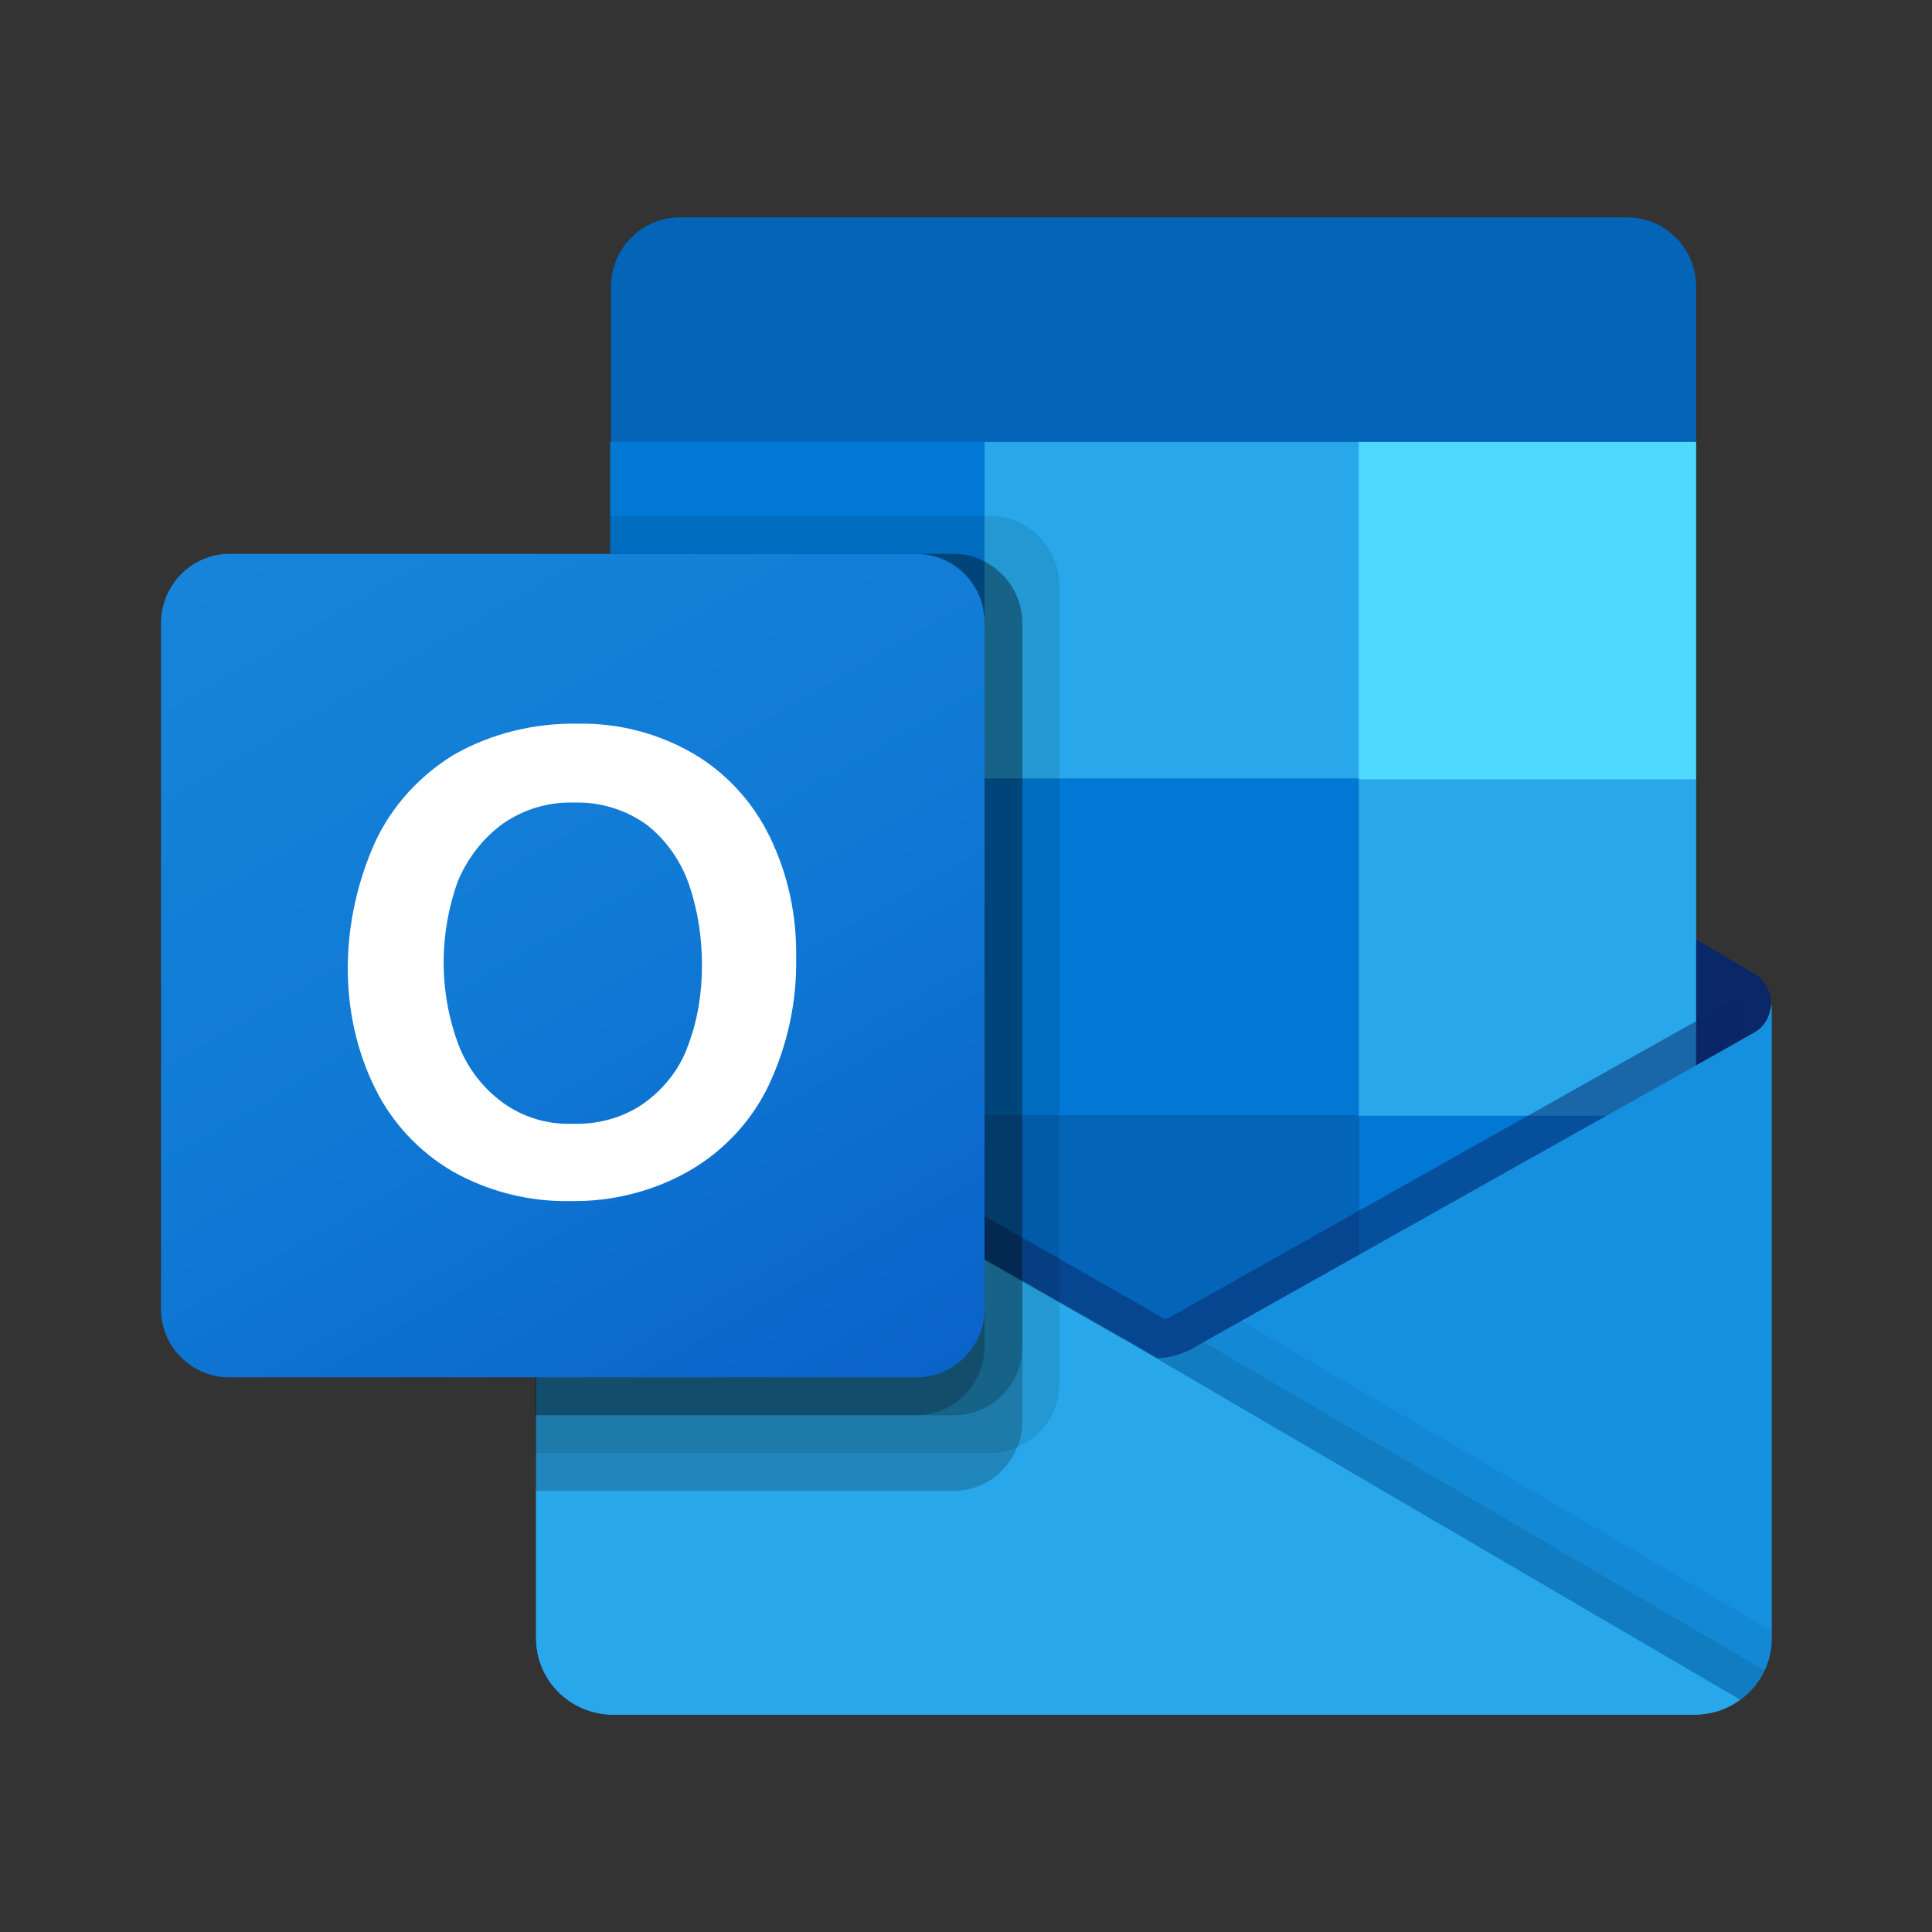 <?xml version="1.0" encoding="utf-8"?>
<!-- Generator: Adobe Illustrator 23.0.3, SVG Export Plug-In . SVG Version: 6.00 Build 0)  -->
<svg version="1.1" id="Layer_2" xmlns="http://www.w3.org/2000/svg" xmlns:xlink="http://www.w3.org/1999/xlink" x="0px" y="0px"
	 viewBox="0 0 240 240" style="enable-background:new 0 0 240 240;" xml:space="preserve">
<rect x="0" y="0" width="240" height="240" fill="#333333" stroke="none"/>
<style type="text/css">
	.st0{fill:#0A2767;}
	.st1{fill:#0364B8;}
	.st2{fill:#0078D4;}
	.st3{fill:#28A8EA;}
	.st4{fill:#14447D;}
	.st5{fill:url(#SVGID_1_);}
	.st6{opacity:0.5;fill:#0A2767;enable-background:new    ;}
	.st7{fill:#1490DF;}
	.st8{opacity:0.1;enable-background:new    ;}
	.st9{opacity:5.000000e-02;enable-background:new    ;}
	.st10{opacity:0.2;enable-background:new    ;}
	.st11{fill:url(#SVGID_2_);}
	.st12{fill:#FFFFFF;}
	.st13{fill:#50D9FF;}
</style>
<g>
	<path class="st0" d="M220,124.7c0-1.6-0.8-3-2.1-3.8h0l-0.1,0l-69.3-41c-0.3-0.2-0.6-0.4-0.9-0.6c-2.7-1.4-5.9-1.4-8.5,0
		c-0.3,0.2-0.6,0.4-0.9,0.6l-69.3,41l-0.1,0c-2.1,1.3-2.8,4.1-1.5,6.2c0.4,0.6,0.9,1.1,1.6,1.5l69.3,41c0.3,0.2,0.6,0.4,0.9,0.6
		c2.7,1.4,5.9,1.4,8.5,0c0.3-0.2,0.6-0.4,0.9-0.6l69.3-41C219.2,127.7,220,126.3,220,124.7z"/>
	<path class="st1" d="M76.8,97.3h45.5v41.7H76.8V97.3z M210.7,54.9V35.8c0.1-4.8-3.7-8.7-8.4-8.8h-118c-4.8,0.1-8.5,4.1-8.4,8.8
		v19.1l69.8,18.6L210.7,54.9z"/>
	<path class="st2" d="M75.8,54.9h46.5v41.9H75.8V54.9z"/>
	<path class="st3" d="M168.8,54.9h-46.5v41.9l46.5,41.9h41.9V96.7L168.8,54.9z"/>
	<path class="st2" d="M122.3,96.7h46.5v41.9h-46.5V96.7z"/>
	<path class="st1" d="M122.3,138.6h46.5v41.9h-46.5V138.6z"/>
	<path class="st4" d="M76.8,138.9h45.5v37.9H76.8V138.9z"/>
	<path class="st2" d="M168.8,138.6h41.9v41.9h-41.9V138.6z"/>
	
		<linearGradient id="SVGID_1_" gradientUnits="userSpaceOnUse" x1="143.256" y1="-788.682" x2="143.256" y2="-700.31" gradientTransform="matrix(1 0 0 1 0 913.333)">
		<stop  offset="0" style="stop-color:#35B8F1"/>
		<stop  offset="1" style="stop-color:#28A8EA"/>
	</linearGradient>
	<path class="st5" d="M217.9,128.3L217.9,128.3l-69.4,39c-0.3,0.2-0.6,0.4-0.9,0.5c-1.2,0.6-2.5,0.9-3.8,0.9l-3.8-2.2
		c-0.3-0.2-0.6-0.3-0.9-0.5l-70.2-40.1h0l-2.3-1.3v78.9c0,5.3,4.3,9.5,9.6,9.5h134.4c0.1,0,0.1,0,0.2,0c1.1-0.1,2.2-0.3,3.3-0.7
		c0.5-0.2,0.9-0.4,1.3-0.7c0.3-0.2,0.8-0.6,0.8-0.6c2.4-1.8,3.8-4.5,3.8-7.5v-78.9C220,126.2,219.2,127.6,217.9,128.3z"/>
	<path class="st6" d="M216.3,124.3v4.8l-72.5,49.9l-75-53.1c0,0,0,0,0,0l0,0l-6.9-4.1v-3.5l2.8,0l6,3.4l0.1,0l0.5,0.3
		c0,0,70.5,40.2,70.7,40.3l2.7,1.6c0.2-0.1,0.5-0.2,0.7-0.3c0.1-0.1,70-39.4,70-39.4L216.3,124.3z"/>
	<path class="st7" d="M217.9,128.3L217.9,128.3l-69.4,39c-0.3,0.2-0.6,0.4-0.9,0.5c-2.7,1.3-5.8,1.3-8.5,0c-0.3-0.2-0.6-0.3-0.9-0.5
		l-69.3-39l-0.1-0.1c-1.3-0.7-2.2-2.1-2.2-3.6v78.9c0,5.3,4.3,9.5,9.6,9.5c0,0,0,0,0,0h134.3c5.3,0,9.6-4.2,9.6-9.5c0,0,0,0,0,0
		v-78.9C220,126.2,219.2,127.6,217.9,128.3z"/>
	<path class="st8" d="M149.5,166.7l-1,0.6c-0.3,0.2-0.6,0.4-0.9,0.5c-1.1,0.6-2.4,0.9-3.7,1l26.4,31.2l46,11.1
		c1.3-1,2.3-2.2,2.9-3.6L149.5,166.7z"/>
	<path class="st9" d="M154.2,164.1l-5.7,3.2c-0.3,0.2-0.6,0.4-0.9,0.5c-1.1,0.6-2.4,0.9-3.7,1l12.4,34.1l60,8.2
		c2.4-1.8,3.8-4.6,3.8-7.5v-1L154.2,164.1z"/>
	<path class="st3" d="M76.2,213h134.2c2.1,0,4.1-0.6,5.7-1.9L140,166.6c-0.3-0.2-0.6-0.3-0.9-0.5l-70.2-40.1h0l-2.3-1.3v78.6
		C66.5,208.7,70.9,213,76.2,213C76.2,213,76.2,213,76.2,213z"/>
	<path class="st8" d="M131.6,72.7v99.2c0,3.5-2.1,6.6-5.3,7.9c-1,0.4-2.1,0.7-3.2,0.7H66.5V68.8h9.3v-4.7h47.3
		C127.8,64.2,131.6,68,131.6,72.7z"/>
	<path class="st10" d="M127,77.4v99.2c0,1.1-0.2,2.2-0.7,3.3c-1.3,3.2-4.4,5.3-7.8,5.3h-52V68.8h52c1.3,0,2.7,0.3,3.9,1
		C125.2,71.3,127,74.2,127,77.4z"/>
	<path class="st10" d="M127,77.4v89.9c0,4.7-3.8,8.5-8.5,8.5h-52v-107h52c1.3,0,2.7,0.3,3.9,1C125.2,71.3,127,74.2,127,77.4z"/>
	<path class="st10" d="M122.3,77.4v89.9c0,4.7-3.8,8.5-8.5,8.5H66.5v-107h47.3C118.5,68.8,122.3,72.7,122.3,77.4
		C122.3,77.4,122.3,77.4,122.3,77.4z"/>
	
		<linearGradient id="SVGID_2_" gradientUnits="userSpaceOnUse" x1="37.776" y1="-851.158" x2="104.549" y2="-735.509" gradientTransform="matrix(1 0 0 1 0 913.333)">
		<stop  offset="0" style="stop-color:#1784D9"/>
		<stop  offset="0.5" style="stop-color:#107AD5"/>
		<stop  offset="1" style="stop-color:#0A63C9"/>
	</linearGradient>
	<path class="st11" d="M28.5,68.8h85.3c4.7,0,8.5,3.8,8.5,8.5v85.3c0,4.7-3.8,8.5-8.5,8.5H28.5c-4.7,0-8.5-3.8-8.5-8.5V77.4
		C20,72.7,23.8,68.8,28.5,68.8z"/>
	<path class="st12" d="M46.6,104.6c2.1-4.5,5.5-8.2,9.7-10.8c4.7-2.7,10.1-4,15.5-3.9c5-0.1,10,1.2,14.3,3.7c4.1,2.4,7.4,6,9.5,10.3
		c2.3,4.7,3.4,9.9,3.3,15.1c0.1,5.5-1.1,10.9-3.4,15.8c-2.1,4.4-5.5,8.1-9.8,10.6c-4.5,2.6-9.7,3.9-14.9,3.8
		c-5.1,0.1-10.2-1.2-14.6-3.7c-4.1-2.4-7.5-6-9.6-10.3c-2.3-4.6-3.4-9.8-3.4-14.9C43.2,114.9,44.4,109.5,46.6,104.6z M57,129.9
		c1.1,2.8,3,5.3,5.5,7.1c2.5,1.8,5.5,2.7,8.6,2.6c3.3,0.1,6.5-0.8,9.1-2.7c2.4-1.8,4.3-4.2,5.3-7.1c1.2-3.2,1.7-6.5,1.7-9.9
		c0-3.4-0.5-6.8-1.6-10c-1-2.9-2.8-5.5-5.2-7.4c-2.6-1.9-5.8-2.9-9.1-2.8c-3.1-0.1-6.2,0.8-8.8,2.6c-2.5,1.8-4.4,4.3-5.6,7.1
		C54.5,116,54.5,123.3,57,129.9L57,129.9z"/>
	<path class="st13" d="M168.8,54.9h41.9v41.9h-41.9V54.9z"/>
</g>
</svg>
